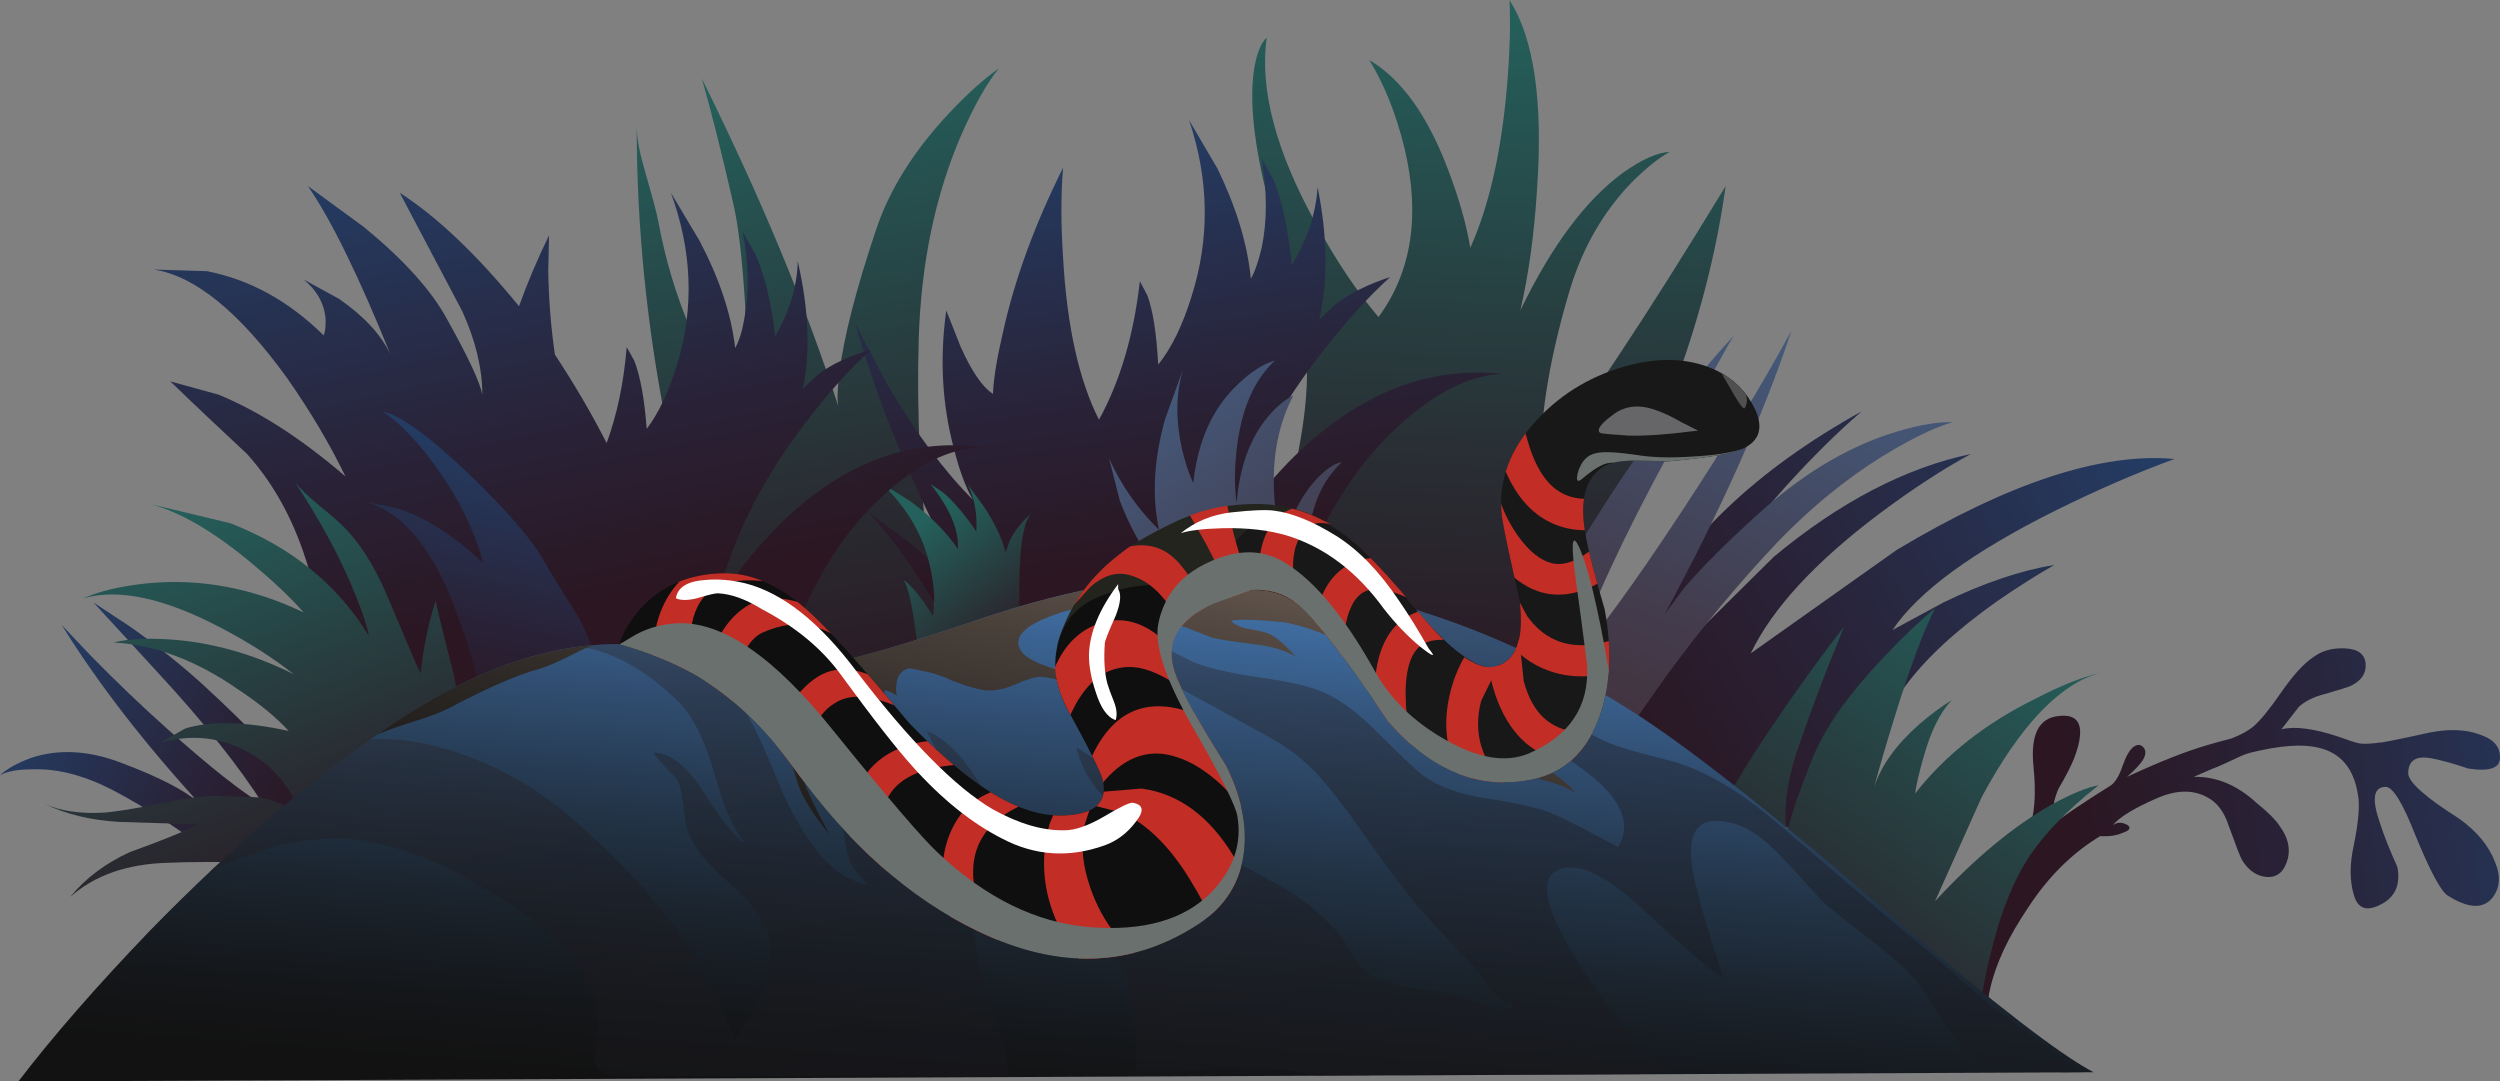 <?xml version="1.0" encoding="iso-8859-1"?>
<!-- Generator: Adobe Illustrator 15.1.0, SVG Export Plug-In . SVG Version: 6.00 Build 0)  -->
<!DOCTYPE svg PUBLIC "-//W3C//DTD SVG 1.1//EN" "http://www.w3.org/Graphics/SVG/1.1/DTD/svg11.dtd">
<svg version="1.1" id="Layer_3" xmlns="http://www.w3.org/2000/svg" xmlns:xlink="http://www.w3.org/1999/xlink" x="0px" y="0px"
	 width="149.8px" height="64.8px" viewBox="0 0 149.8 64.8" style="enable-background:new 0 0 149.8 64.8;" xml:space="preserve">
<rect x="0" y="0" width="149.8" height="64.8" fill="#808080" stroke="none"/>
<symbol  id="flash0.ai_x2F_Layer_3_x2F__x3C_Clip_Group_0_x3E_" viewBox="0 -30.95 124.35 30.934">
	<g id="Layer_1_8_">
	</g>
	<g>
		<defs>
			<path id="SVGID_1_" d="M112.5-21.25c-7.3,6.3-12.633,10.5-16,12.6C89-3.917,81.267-1.283,73.3-0.75c-4.667,0.333-10-0.533-16-2.6
				C51.333-5.383,47.567-6.333,46-6.2c-4.067,0.9-7.3,1.383-9.7,1.45c-4.3,0.1-8.833-1.433-13.6-4.6
				c-4.867-3.233-9.817-7.433-14.85-12.6c-3.167-3.3-5.783-6.3-7.85-9l124.35,0.55C122.317-29.333,118.367-26.283,112.5-21.25z"/>
		</defs>
		<clipPath id="SVGID_2_">
			<use xlink:href="#SVGID_1_"  style="overflow:visible;"/>
		</clipPath>
		<g id="Layer_3_1_" style="clip-path:url(#SVGID_2_);">
			
				<linearGradient id="SVGID_3_" gradientUnits="userSpaceOnUse" x1="595.468" y1="-16810.738" x2="633.529" y2="-16810.738" gradientTransform="matrix(-0.076 -0.997 0.997 -0.076 16871.826 -686.267)">
				<stop  offset="0" style="stop-color:#406EA3"/>
				<stop  offset="0.188" style="stop-color:#314F73"/>
				<stop  offset="0.38" style="stop-color:#233549"/>
				<stop  offset="0.553" style="stop-color:#1A222B"/>
				<stop  offset="0.702" style="stop-color:#141619"/>
				<stop  offset="0.808" style="stop-color:#121212"/>
			</linearGradient>
			<path style="fill-rule:evenodd;clip-rule:evenodd;fill:url(#SVGID_3_);" d="M112.5-21.25c5.867-5.033,9.817-8.083,11.85-9.15
				L0-30.95c2.067,2.7,4.683,5.7,7.85,9c5.033,5.167,9.983,9.367,14.85,12.6c4.767,3.167,9.3,4.7,13.6,4.6
				C38.7-4.817,41.933-5.3,46-6.2c1.567-0.133,5.333,0.817,11.3,2.85c6,2.067,11.333,2.934,16,2.6c7.967-0.533,15.7-3.167,23.2-7.9
				C99.867-10.75,105.2-14.95,112.5-21.25z"/>
			
				<linearGradient id="SVGID_4_" gradientUnits="userSpaceOnUse" x1="-1521.196" y1="-14409.669" x2="-1481.305" y2="-14409.669" gradientTransform="matrix(0.204 -0.979 0.979 0.204 14446.36 1454.69)">
				<stop  offset="0" style="stop-color:#412D1F;stop-opacity:0.2"/>
				<stop  offset="0.129" style="stop-color:#34271F;stop-opacity:0.275"/>
				<stop  offset="0.357" style="stop-color:#251F1F;stop-opacity:0.365"/>
				<stop  offset="0.62" style="stop-color:#1C1A1F;stop-opacity:0.42"/>
				<stop  offset="1" style="stop-color:#19191F;stop-opacity:0.439"/>
			</linearGradient>
			<path style="fill-rule:evenodd;clip-rule:evenodd;fill:url(#SVGID_4_);" d="M44.9-11.5c0.667-1.6,1.083-2.567,1.25-2.9
				c1.367-2.7,2.8-4.25,4.3-4.65l0.45-0.1c-0.533,0.5-0.9,0.983-1.1,1.45c-0.133,0.367-0.25,0.934-0.35,1.7
				c-0.034,0.167-0.25,0.7-0.65,1.6c-0.3,0.667-0.35,1.183-0.15,1.55c0.233-0.4,0.533-1.017,0.9-1.85c0.4-0.767,0.85-1.333,1.35-1.7
				c0.467-0.333,1.167-0.833,2.1-1.5c0.8-0.6,1.4-1.184,1.8-1.75c0.233-0.367,0.767-0.833,1.6-1.4c0.467-0.333,0.75-0.65,0.85-0.95
				c0.033-0.067,0.083-0.45,0.15-1.15c0.067-0.567,0.333-1.533,0.8-2.9c0.767-2.3,1.15-3.833,1.15-4.6c0,0.066-7.567,0.066-22.7,0
				c-1.5-0.033-2.2,0.333-2.1,1.1c0.2,1.733,0.167,2.983-0.1,3.75c-0.534,1.5-1.534,2.85-3,4.05c-0.9,0.767-2.35,1.717-4.35,2.85
				c-3,1.7-5.783,2.533-8.35,2.5c-2.478-0.033-5.219-0.867-8.225-2.5c2.592,3.672,4.984,6.138,7.175,7.4
				c2.167,1.267,4.883,1.4,8.15,0.4c2.7-0.833,5.15-2.2,7.35-4.1c2.3-2,4.216-4,5.75-6c1.633-2.2,2.966-4.6,4-7.2
				c1.1,1.467,1.767,2.8,2,4c0.233,1.066,0.167,2-0.2,2.8c-0.3,0.7-1.1,1.617-2.4,2.75c-1.233,1.1-1.983,2.083-2.25,2.95
				c-0.1,0.267-0.184,0.75-0.25,1.45c-0.067,0.633-0.167,1.117-0.3,1.45c-0.033,0.1-0.3,0.4-0.8,0.9
				c-0.433,0.467-0.65,0.733-0.65,0.8v0.05c1-0.033,1.983-0.817,2.95-2.35c1.133-1.8,1.967-2.833,2.5-3.1
				c-0.667,0.8-1.283,2.2-1.85,4.2c-0.534,1.9-1.2,3.283-2,4.15c-1,1.033-2.117,1.883-3.35,2.55c-1.567,0.8-3,1.1-4.3,0.9
				c2.3,0.7,4.5,0.7,6.6,0c2-0.7,3.6-1.95,4.8-3.75C43.917-9.35,44.4-10.3,44.9-11.5z"/>
			
				<linearGradient id="SVGID_5_" gradientUnits="userSpaceOnUse" x1="-1517.753" y1="-14353.84" x2="-1468.487" y2="-14353.84" gradientTransform="matrix(0.204 -0.979 0.979 0.204 14444.428 1455.963)">
				<stop  offset="0" style="stop-color:#412D1F;stop-opacity:0.2"/>
				<stop  offset="0.129" style="stop-color:#34271F;stop-opacity:0.275"/>
				<stop  offset="0.357" style="stop-color:#251F1F;stop-opacity:0.365"/>
				<stop  offset="0.62" style="stop-color:#1C1A1F;stop-opacity:0.42"/>
				<stop  offset="1" style="stop-color:#19191F;stop-opacity:0.439"/>
			</linearGradient>
			<path style="fill-rule:evenodd;clip-rule:evenodd;fill:url(#SVGID_5_);" d="M103.1-15.6c-2.4,0.8-3.3-0.233-2.7-3.1
				c0.333-1.5,0.917-3.5,1.75-6c-0.4,0.1-2.017,1.467-4.85,4.1c-2.367,2.2-4.117,2.934-5.25,2.2c-1.033-0.7-0.316-2.883,2.15-6.55
				c2.414-3.638,4.239-5.388,5.475-5.25c-5.859-0.832-11.601-0.949-17.225-0.35c-0.5,0.066-1.167,0.033-2-0.1
				c-0.934-0.1-1.583-0.15-1.95-0.15c-1.167,0.3-2.033,0.483-2.6,0.55c-1.033,0.1-2.533,0.1-4.5,0c-2.066-0.1-3.583-0.117-4.55-0.05
				c0.233,0,0.167,1.633-0.2,4.9l-0.2,0.45c-0.534,1.5-1.4,2.867-2.6,4.1c-0.467,0.467-1.85,1.434-4.15,2.9
				c-1.767,1.1-2.917,2.267-3.45,3.5c-0.3,1.034-0.533,1.817-0.7,2.35c-0.1,0.267-0.283,0.617-0.55,1.05
				c-0.267,0.466-0.45,0.833-0.55,1.1c1-0.433,1.917-1.283,2.75-2.55c1.066-1.6,1.816-2.6,2.25-3c1.033-0.867,2.7-1.617,5-2.25
				c3.233-0.933,5.033-1.467,5.4-1.6c0.899-0.365,1.599-0.798,2.1-1.3c-0.339,0.393-0.939,1.143-1.8,2.25
				c-0.833,1-1.617,1.767-2.35,2.3c-1.4,1-2.3,1.717-2.7,2.15c-0.867,0.867-1.434,1.867-1.7,3c0.733-0.367,1.65-1.117,2.75-2.25
				c1.133-1.167,2.05-1.95,2.75-2.35c1.567-0.867,3.934-2.167,7.1-3.9c1.133-0.7,2.1-1.5,2.9-2.4c0.233-0.233,0.533-0.65,0.9-1.25
				c0.333-0.6,0.633-1.017,0.9-1.25c0.466-0.4,1.167-0.683,2.1-0.85c0.3-0.066,0.983-0.183,2.05-0.35
				c0.833-0.133,1.517-0.3,2.05-0.5c0.733-0.3,1.2-0.467,1.4-0.5c0.567-0.133,1.05-0.1,1.45,0.1c-0.533,0.167-1.017,0.467-1.45,0.9
				c-0.1,0.133-0.433,0.583-1,1.35c-1.4,1.5-2.45,2.633-3.15,3.4c-0.667,0.767-1.433,1.75-2.3,2.95c-1.4,1.934-2.117,2.934-2.15,3
				c-0.9,1.2-1.6,2.05-2.1,2.55c-0.767,0.767-1.633,1.417-2.6,1.95L69.45-7.3c-1.267,0.733-2.217,1.283-2.85,1.65
				c-1.1,0.633-2.1,1.066-3,1.3c1.233,0.4,2.4,0.4,3.5,0c0.7-0.2,1.783-0.683,3.25-1.45c0.867-0.367,2.217-0.684,4.05-0.95
				c1.8-0.233,3.117-0.55,3.95-0.95c0.933-0.433,1.95-1.2,3.05-2.3c1.4-1.4,2.317-2.267,2.75-2.6c0.934-0.7,2.233-1.167,3.9-1.4
				c1.934-0.3,3.267-0.617,4-0.95c0.6-0.267,1.867-0.917,3.8-1.95c0.7,1.1,0.4,2.316-0.9,3.65c-0.534,0.533-1.65,1.367-3.35,2.5
				c-0.867,0.567-1.867,1.533-3,2.9c-1.3,1.567-2.267,2.617-2.9,3.15c-0.7,0.6-1.233,1.067-1.6,1.4
				c-0.667,0.533-1.25,0.917-1.75,1.15c1.367,0.167,2.733,0.1,4.1-0.2c1.7-0.333,2.867-0.95,3.5-1.85
				c0.267-0.367,0.75-1.283,1.45-2.75c0.533-1.1,1.133-1.933,1.8-2.5c0.7-0.566,1.566-1.033,2.6-1.4
				c0.467-0.167,1.417-0.433,2.85-0.8c1.733-0.4,3.583-1.35,5.55-2.85c0.5-0.367,2.1-1.717,4.8-4.05c0.733-0.633,2.067-1.767,4-3.4
				c1.7-1.4,3.017-2.533,3.95-3.4c0.767-0.7,1.9-1.583,3.4-2.65c1.633-1.2,2.767-2.067,3.4-2.6c-0.467,0.133-1.683,0.25-3.65,0.35
				c-1.5,0.067-2.583,0.4-3.25,1c-0.5,0.467-1.117,1.283-1.85,2.45c-0.733,1.2-1.35,2.033-1.85,2.5c-0.566,0.533-1.4,1.233-2.5,2.1
				c-1.2,0.9-2.05,1.583-2.55,2.05c-1,1.1-1.783,1.95-2.35,2.55C104.75-16.533,103.867-15.867,103.1-15.6z"/>
			<g>
				
					<use xlink:href="#flash0.ai_x2F_Layer_3_x2F__x3C_Path_x3E_"  width="77.05" height="21.184" y="-21.2" transform="matrix(1 0 0 1 16.25 0)" style="overflow:visible;opacity:0.301;enable-background:new    ;"/>
			</g>
		</g>
	</g>
	<g id="Layer_4_1_">
	</g>
</symbol>
<symbol  id="flash0.ai_x2F_Layer_3_x2F__x3C_Clip_Group_0_x3E__x5F_0" viewBox="0 -40.15 68.822 40.13">
	<g id="Layer_1_9_">
	</g>
	<g>
		<defs>
			<path id="SVGID_6_" d="M68.55-2.95c-0.5,1.034-1.267,1.8-2.3,2.3c-1.467,0.7-3.167,0.816-5.1,0.35
				c-2.233-0.567-4.1-1.65-5.6-3.25c-1.7-1.8-2.417-3.767-2.15-5.9c0.1-0.667,0.45-2.316,1.05-4.95c0.3-2.367-0.2-3.7-1.5-4
				c-1.067-0.233-2.633,0.917-4.7,3.45c-2.467,3-4.35,4.784-5.65,5.35c-1.267,0.667-2.717,0.983-4.35,0.95
				c-1.567-0.033-3.033-0.383-4.4-1.05c-1.467-0.667-2.583-1.316-3.35-1.95c-1.667-1.267-2.85-2.85-3.55-4.75
				c-0.6-1.467-0.417-3.067,0.55-4.8c1.167-2.133,1.817-3.433,1.95-3.9c0.3-1.133-0.15-1.833-1.35-2.1c-1.4-0.3-2.9-0.033-4.5,0.8
				c-1.667,0.867-3.567,2.4-5.7,4.6c-2.533,3.033-4.367,5.1-5.5,6.2c-1.9,1.9-3.783,2.833-5.65,2.8c-2.067-0.034-3.733-0.75-5-2.15
				c-0.6-0.7-1.017-1.4-1.25-2.1c1.867-0.534,3.417-1.167,4.65-1.9c2.133-1.267,4.067-3.1,5.8-5.5c3.267-4.566,6.95-7.833,11.05-9.8
				c4.833-2.333,9.25-2.183,13.25,0.45c1.6,1.066,2.5,2.533,2.7,4.4c0.167,1.6-0.2,3.3-1.1,5.1c-1.667,2.633-2.684,4.483-3.05,5.55
				c-0.6,1.8,0.184,3.183,2.35,4.15l2.25,0.8c1.133,0.066,2.083-0.25,2.85-0.95c1.1-0.967,2.867-3.267,5.3-6.9
				c2.6-3,5.5-4.167,8.7-3.5c1.867,0.4,3.183,1.617,3.95,3.65c0.7,1.867,0.816,4.05,0.35,6.55c-0.566,1.9-0.95,3.4-1.15,4.5
				c-0.367,2.034,0,3.383,1.1,4.05c0.4,0.233,1.017,0.35,1.85,0.35c0.467,0,1.117-0.017,1.95-0.05c2.3,0.2,3.8,0.45,4.5,0.75
				C68.833-4.883,69.083-4.083,68.55-2.95z"/>
		</defs>
		<clipPath id="SVGID_7_">
			<use xlink:href="#SVGID_6_"  style="overflow:visible;"/>
		</clipPath>
		<g id="Layer_3_2_" style="clip-path:url(#SVGID_7_);">
			<g>
				<path style="fill-rule:evenodd;clip-rule:evenodd;fill:#C22E26;" d="M4.9-19.1l-2.25-0.3c-0.133,0.7-0.167,1.467-0.1,2.3
					c0.133,1.633,0.7,2.95,1.7,3.95c0.733,0.733,1.683,1.233,2.85,1.5c1.267,0.3,2.617,0.267,4.05-0.1l-0.5-1.8
					c-2.333,0.566-3.967,0.4-4.9-0.5c-0.6-0.567-0.933-1.45-1-2.65C4.683-17.533,4.733-18.333,4.9-19.1z"/>
			</g>
			<g>
				<path style="fill-rule:evenodd;clip-rule:evenodd;fill:#C22E26;" d="M7.4-21.9l-1.9-0.15c-0.067,0.966,0,1.966,0.2,3
					c0.367,2.033,1.167,3.45,2.4,4.25c0.8,0.533,1.816,0.633,3.05,0.3c0.967-0.233,2.3-0.817,4-1.75l-0.8-0.9
					c-0.9,0.667-1.684,1.066-2.35,1.2c-0.867,0.2-1.833,0.067-2.9-0.4C8.333-16.717,7.817-17.6,7.55-19
					C7.35-19.967,7.3-20.933,7.4-21.9z"/>
			</g>
			<g>
				<path style="fill-rule:evenodd;clip-rule:evenodd;fill:#C22E26;" d="M14.75-18.65c0.567-0.133,1.55-0.533,2.95-1.2l-0.2-1.1
					c-1.8,0.867-3.167,0.983-4.1,0.35c-0.733-0.433-1.267-1.267-1.6-2.5c-0.267-0.833-0.4-1.667-0.4-2.5H9.55
					c0,0.867,0.117,1.767,0.35,2.7c0.467,1.833,1.3,3.133,2.5,3.9C13.1-18.567,13.883-18.45,14.75-18.65z"/>
			</g>
			<g>
				<path style="fill-rule:evenodd;clip-rule:evenodd;fill:#C22E26;" d="M21.2-24.25c-2.367-0.1-3.883-0.733-4.55-1.9
					c-0.6-1-0.667-2.333-0.2-4c0.2-0.867,0.483-1.633,0.85-2.3l-1.7-0.85c-0.434,0.867-0.767,1.833-1,2.9
					c-0.5,2.1-0.35,3.833,0.45,5.2c0.534,0.9,1.317,1.55,2.35,1.95c1.067,0.433,2.283,0.533,3.65,0.3L21.2-24.25z"/>
			</g>
			<g>
				<path style="fill-rule:evenodd;clip-rule:evenodd;fill:#C22E26;" d="M21.95-32.35c0.466-1.667,1.483-2.983,3.05-3.95
					c0.8-0.5,1.583-0.833,2.35-1L27-39.1c-1,0.2-2,0.6-3,1.2c-1.967,1.2-3.25,2.883-3.85,5.05c-0.5,2.033-0.316,3.767,0.55,5.2
					c0.6,1,1.566,1.667,2.9,2c0.667,0.2,1.3,0.283,1.9,0.25l0.05-0.95c-0.367-0.1-0.783-0.267-1.25-0.5
					c-0.933-0.467-1.617-1.066-2.05-1.8C21.65-29.65,21.55-30.883,21.95-32.35z"/>
			</g>
			<g>
				<path style="fill-rule:evenodd;clip-rule:evenodd;fill:#C22E26;" d="M34.8-37.05l-0.15-1.9c-1.066,0-2.183,0.233-3.35,0.7
					c-2.333,0.967-3.95,2.717-4.85,5.25c-0.6,1.7-0.65,3.433-0.15,5.2c0.6,1.433,0.9,2.167,0.9,2.2l1.6-1c0-0.033-0.15-0.5-0.45-1.4
					c-0.2-1.133-0.067-2.367,0.4-3.7c0.733-2.066,1.95-3.583,3.65-4.55C33.267-36.717,34.067-36.983,34.8-37.05z"/>
			</g>
			<g>
				<path style="fill-rule:evenodd;clip-rule:evenodd;fill:#C22E26;" d="M39.15-36.5l-1.8-0.5c-0.5,1.833-1.383,3.783-2.65,5.85
					c-1.2,1.967-2.55,3.3-4.05,4c-1.3,0.333-1.983,0.5-2.05,0.5l0.15,0.7c0.067,0,1.083,0.083,3.05,0.25
					c2.233-0.3,4.083-1.667,5.55-4.1c0.833-1.4,1.383-2.917,1.65-4.55C39.133-35.183,39.183-35.9,39.15-36.5z"/>
			</g>
			<g>
				<path style="fill-rule:evenodd;clip-rule:evenodd;fill:#C22E26;" d="M39.65-25.7c0.867-1.333,1.567-2.667,2.1-4l-1.7-0.75
					c-0.433,0.967-1.017,1.967-1.75,3c-1.5,2.034-3.033,3.267-4.6,3.7c-1.3,0.367-2.5,0.05-3.6-0.95c-0.533-0.5-0.967-1.05-1.3-1.65
					L28.05-26c1.067,4.133,3.1,5.817,6.1,5.05C36.083-21.483,37.917-23.067,39.65-25.7z"/>
			</g>
			<g>
				<path style="fill-rule:evenodd;clip-rule:evenodd;fill:#C22E26;" d="M29.15-15.85c1.167,0.434,2.3,0.267,3.4-0.5
					c0.9-0.633,1.867-1.733,2.9-3.3l-0.275-0.8c-1.197,1.013-2.255,1.646-3.175,1.9c-0.8,0.233-1.583,0.167-2.35-0.2
					c-0.6-0.3-1.15-0.85-1.65-1.65c-0.233-0.4-0.417-0.767-0.55-1.1l-1.8,0.3c0.033,0,0.267,0.684,0.7,2.05
					C26.883-17.45,27.817-16.35,29.15-15.85z M35.175-20.45c0.055-0.046,0.113-0.096,0.175-0.15L35-20.9L35.175-20.45z"/>
			</g>
			<g>
				<path style="fill-rule:evenodd;clip-rule:evenodd;fill:#C22E26;" d="M28.6-12.95c1.1,1.367,2.3,1.967,3.6,1.8
					c0.8-0.1,1.5-0.55,2.1-1.35c0.467-0.567,1.017-1.55,1.65-2.95l-1.7-0.75c-0.833,1.867-1.9,2.967-3.2,3.3
					c-0.767,0.2-1.533-0.033-2.3-0.7l-1-1.1l-0.5-0.45C27.283-15.117,27.733-14.383,28.6-12.95z"/>
			</g>
			<g>
				<path style="fill-rule:evenodd;clip-rule:evenodd;fill:#C22E26;" d="M39.05-14.9l-1.8-0.55c-0.033,1-0.55,2.45-1.55,4.35
					c-0.967,1.7-1.45,2.567-1.45,2.6l2.45,0.7c0.033-0.067,0.233-0.917,0.6-2.55C37.767-12.183,38.35-13.7,39.05-14.9z"/>
			</g>
			<g>
				<path style="fill-rule:evenodd;clip-rule:evenodd;fill:#C22E26;" d="M41.45-15.7l-2.4-0.1c-0.2,1.1-0.283,2.15-0.25,3.15
					c0.1,1.933,0.717,3.15,1.85,3.65c0.733,0.333,1.467,0.4,2.2,0.2c0.066-0.034,0.933-0.383,2.6-1.05l-0.3-0.85
					c-1.1,0.467-1.683,0.717-1.75,0.75c-0.7,0.233-1.217,0.217-1.55-0.05c-0.733-0.567-1.05-1.517-0.95-2.85
					C40.933-13.283,41.117-14.233,41.45-15.7z"/>
			</g>
			<g>
				<path style="fill-rule:evenodd;clip-rule:evenodd;fill:#C22E26;" d="M43.95-18.8L42.1-19c-0.167,0.767-0.167,1.717,0,2.85
					c0.233,1.8,0.85,3.033,1.85,3.7c1.267,0.867,2.95,0.75,5.05-0.35l-0.9-1.65c-1.434,0.733-2.467,0.883-3.1,0.45
					c-0.533-0.367-0.883-1.15-1.05-2.35C43.85-17.217,43.85-18.033,43.95-18.8z"/>
			</g>
			<g>
				<path style="fill-rule:evenodd;clip-rule:evenodd;fill:#C22E26;" d="M46.9-26.8c-0.467,1.4-0.8,2.9-1,4.5
					c-0.367,2.867-0.05,4.917,0.95,6.15c0.8,0.967,1.95,1.367,3.45,1.2l-0.2-1.85c-0.833,0.066-1.434-0.117-1.8-0.55
					c-0.6-0.7-0.8-2.05-0.6-4.05c0.133-1.6,0.45-3.217,0.95-4.85L46.9-26.8z"/>
			</g>
			<g>
				<path style="fill-rule:evenodd;clip-rule:evenodd;fill:#C22E26;" d="M53.45-17.8c-0.034-0.067-0.467-0.95-1.3-2.65
					c-0.5-1.933,0.017-3.633,1.55-5.1l-1.3-1.35c-1.767,1.7-2.533,3.65-2.3,5.85c0.2,1.7,0.833,3.183,1.9,4.45L53.45-17.8z"/>
			</g>
			<g>
				<path style="fill-rule:evenodd;clip-rule:evenodd;fill:#C22E26;" d="M63.35-21.7c-0.833-1.1-1.85-1.833-3.05-2.2
					c-0.8-0.267-1.667-0.35-2.6-0.25c-2,0.2-3.45,1.267-4.35,3.2c-0.667,1.434-0.934,3.017-0.8,4.75l1.85-0.15
					c0-0.066,0.1-1.033,0.3-2.9c0.5-1.9,1.566-2.917,3.2-3.05s2.917,0.383,3.85,1.55c0.533,0.733,0.85,1.45,0.95,2.15l1.85-0.35
					C64.35-19.917,63.95-20.833,63.35-21.7z"/>
			</g>
			<g>
				<path style="fill-rule:evenodd;clip-rule:evenodd;fill:#C22E26;" d="M61.95-18.05L60.5-18.6c-1.733-0.533-3.283-0.5-4.65,0.1
					c-1,0.433-1.833,1.15-2.5,2.15c-0.467,0.9-0.717,1.367-0.75,1.4l1.75,0.55c0.033,0,0.217-0.317,0.55-0.95
					c0.467-0.667,1.033-1.15,1.7-1.45c1.233-0.534,2.75-0.383,4.55,0.45L61.95-18.05z"/>
			</g>
			<g>
				<path style="fill-rule:evenodd;clip-rule:evenodd;fill:#C22E26;" d="M60.7-12.1c-0.9-0.967-1.8-1.566-2.7-1.8
					c-0.7-0.2-1.367-0.233-2-0.1c-1.233,0.267-2.333,1.133-3.3,2.6c-0.6,0.933-0.983,1.7-1.15,2.3l1.75,0.6
					c0.233-0.7,0.583-1.383,1.05-2.05c0.667-0.934,1.35-1.483,2.05-1.65c0.867-0.2,1.867,0.267,3,1.4L60.7-12.1z"/>
			</g>
			<g>
				<path style="fill-rule:evenodd;clip-rule:evenodd;fill:#C22E26;" d="M52.9-4.35l0.85,0.25V-4l-0.8,0.45l0.95,0.5
					c0.4-0.067,0.684-0.434,0.85-1.1C55.217-6.183,55.967-7.467,57-8c0.8-0.433,1.817-0.45,3.05-0.05l0.6-1.75l-0.3-0.1
					c-1.6-0.5-3.017-0.417-4.25,0.25c-1.533,0.833-2.583,2.533-3.15,5.1L52.9-4.35z"/>
			</g>
			<path style="fill-rule:evenodd;clip-rule:evenodd;fill:#666669;" d="M64.15-3.75l1-0.5c-1.8-0.233-3.2-0.333-4.2-0.3
				c-1,0.066-1.55,0.117-1.65,0.15c-0.267,0.167-0.017,0.533,0.75,1.1c0.7,0.533,1.534,0.633,2.5,0.3
				C63.05-3.167,63.583-3.417,64.15-3.75z"/>
			<path style="fill-rule:evenodd;clip-rule:evenodd;fill:#505050;" d="M66.55-0.85l0.4-0.2c0.3-0.167,0.55-0.35,0.75-0.55
				c0.4-0.467,0.483-0.9,0.25-1.3C67.883-3,67.667-2.733,67.3-2.1C66.867-1.333,66.617-0.917,66.55-0.85z"/>
			
				<use xlink:href="#flash0.ai_x2F_Layer_3_x2F__x3C_Group_x3E__x5F_1"  width="59.86" height="29.31" y="-29.3" transform="matrix(1 0 0 1 0 -10.85)" style="overflow:visible;opacity:0.289;enable-background:new    ;"/>
			
				<use xlink:href="#flash0.ai_x2F_Layer_3_x2F__x3C_Path_x3E__x5F_3"  width="9.907" height="1.912" x="-0.007" y="-1.912" transform="matrix(1 0 0 1 57.9 -5.35)" style="overflow:visible;opacity:0.359;enable-background:new    ;"/>
			
				<use xlink:href="#flash0.ai_x2F_Layer_3_x2F__x3C_Path_x3E__x5F_2"  width="15.108" height="8.685" x="0.05" y="-8.701" transform="matrix(1 0 0 1 34.1 -9)" style="overflow:visible;opacity:0.309;enable-background:new    ;"/>
			
				<use xlink:href="#flash0.ai_x2F_Layer_3_x2F__x3C_Path_x3E__x5F_1"  width="1.87" height="8.15" y="-8.15" transform="matrix(1 0 0 1 28.65 -13.45)" style="overflow:visible;opacity:0.309;enable-background:new    ;"/>
			
				<use xlink:href="#flash0.ai_x2F_Layer_3_x2F__x3C_Path_x3E__x5F_0"  width="27.906" height="16.415" y="-16.44" transform="matrix(1 0 0 1 3.9 -13.15)" style="overflow:visible;opacity:0.309;enable-background:new    ;"/>
		</g>
	</g>
	<g id="Layer_4_2_">
	</g>
</symbol>
<symbol  id="flash0.ai_x2F_Layer_3_x2F__x3C_Group_x3E__x5F_1" viewBox="0 -29.3 59.86 29.31">
	<g id="Layer_1_3_">
		<g>
			<path style="fill-rule:evenodd;clip-rule:evenodd;fill:#6A706E;" d="M43.85-14.05L34.7-25.2l-11.55-4.1L8.85-19.15L0-6.3
				c0.133-0.1,0.533,0.066,1.2,0.5C2-5.3,2.9-5.017,3.9-4.95c2.733,0.167,5.883-1.983,9.45-6.45c3.233-4,5.316-6.434,6.25-7.3
				c2.867-2.7,5.883-4.183,9.05-4.45c3.267-0.267,5.717,0.433,7.35,2.1c1.3,1.367,1.817,2.867,1.55,4.5
				c-0.066,0.6-0.983,2.433-2.75,5.5c-1.566,2.767-2.233,4.783-2,6.05c0.333,1.7,1.333,2.933,3,3.7c1.567,0.733,2.967,0.8,4.2,0.2
				c1.9-0.967,3.833-3.217,5.8-6.75c0.934-1.667,2.35-3.033,4.25-4.1c1.934-1.1,3.583-1.367,4.95-0.8
				c2.467,1.067,3.633,2.833,3.5,5.3c-0.267,2.1-0.483,3.733-0.65,4.9c-0.3,2.133-0.283,2.933,0.05,2.4
				c0.567-1.033,1.2-3.567,1.9-7.6c0.2-1.233-0.1-2.9-0.9-5c-0.4-1.033-0.816-1.95-1.25-2.75L43.85-14.05z"/>
		</g>
	</g>
</symbol>
<symbol  id="flash0.ai_x2F_Layer_3_x2F__x3C_Path_x3E_" viewBox="0 -21.2 77.05 21.184">
	<g id="Layer_1_2_">
		
			<linearGradient id="SVGID_8_" gradientUnits="userSpaceOnUse" x1="1458.58" y1="-17510.182" x2="1494.025" y2="-17510.182" gradientTransform="matrix(-0.171 -0.985 0.985 -0.171 17542.9 -1552.757)">
			<stop  offset="0" style="stop-color:#706157"/>
			<stop  offset="0.255" style="stop-color:#49403A"/>
			<stop  offset="0.498" style="stop-color:#2B2724"/>
			<stop  offset="0.71" style="stop-color:#191717"/>
			<stop  offset="0.855" style="stop-color:#121212"/>
		</linearGradient>
		<path style="fill-rule:evenodd;clip-rule:evenodd;fill:url(#SVGID_8_);" d="M72.2-10.2c0.4-0.333,1.233-0.883,2.5-1.65
			c1.1-0.633,1.883-1.233,2.35-1.8c-0.466,0.3-1.15,0.566-2.05,0.8c-1.1,0.333-1.817,0.567-2.15,0.7
			c-2.633,1.1-4.417,2.133-5.35,3.1c-1.267,1.667-2.383,2.883-3.35,3.65c-1.133,0.9-2.617,1.55-4.45,1.95
			c-0.233,0.034-0.833,0.083-1.8,0.15c-1.066,0.033-1.55,0-1.45-0.1c0.267-0.233,0.633-0.383,1.1-0.45c0.6-0.1,1-0.2,1.2-0.3
			c0.4-0.2,0.917-0.65,1.55-1.35c-0.6,0.367-1.433,0.617-2.5,0.75c-1.367,0.167-2.216,0.3-2.55,0.4c-1.6,0.633-2.8,1.083-3.6,1.35
			c-1.4,0.5-2.667,0.667-3.8,0.5c-0.9-0.1-1.833-0.367-2.8-0.8c-1.3-0.6-1.683-1.25-1.15-1.95c0.267-0.333,0.883-0.65,1.85-0.95
			c1.1-0.367,1.767-0.633,2-0.8c-0.367-0.1-0.833-0.083-1.4,0.05c-0.7,0.167-1.167,0.25-1.4,0.25c-0.333-0.033-0.733-0.15-1.2-0.35
			c-0.533-0.233-0.917-0.367-1.15-0.4c-0.434-0.1-0.85-0.1-1.25,0c-0.367,0.067-0.9,0.233-1.6,0.5c-0.667,0.3-1.2,0.483-1.6,0.55
			c-0.433,0.1-0.75,0.167-0.95,0.2c-0.267,0-0.5-0.15-0.7-0.45c-0.067-0.1-0.117-0.317-0.15-0.65c-0.025-0.272,0-0.456,0.075-0.55
			c-0.303,0.203-0.562,0.32-0.775,0.35c-0.066-1.067-0.017-2.1,0.15-3.1c0.034-0.333,0.083-0.883,0.15-1.65
			c0.1-0.633,0.283-1.133,0.55-1.5c0.2-0.267,0.533-0.633,1-1.1s0.8-0.85,1-1.15c0.6-0.8,1.183-1.733,1.75-2.8
			c0.633-1.233,0.917-2.034,0.85-2.4c-0.133,0.1-0.6,0.583-1.4,1.45c-0.4,0.433-0.983,0.917-1.75,1.45
			c-1.233,0.8-2.117,1.417-2.65,1.85c-0.933,0.733-1.55,1.6-1.85,2.6c-0.333,1.033-0.833,2.267-1.5,3.7
			c-0.934,2.1-1.917,3.066-2.95,2.9c0.133-0.4,0.433-0.95,0.9-1.65c0.167-0.434,0.317-1.083,0.45-1.95
			c0.133-0.9,0.267-1.533,0.4-1.9c0.2-0.667,0.733-1.8,1.6-3.4c-0.767,0.933-1.333,1.783-1.7,2.55
			c-0.167,0.367-0.433,1.217-0.8,2.55c-0.3,1.066-0.667,1.867-1.1,2.4c-0.867,1.133-2.233,2.15-4.1,3.05
			c-1.9,0.934-3.517,1.333-4.85,1.2c-0.733-0.067-1.566-0.333-2.5-0.8c-1.1-0.566-1.9-0.917-2.4-1.05c-1.133-0.3-2.767-1-4.9-2.1
			c-0.567-0.333-1.383-0.667-2.45-1c-1.167-0.367-2-0.667-2.5-0.9c-0.733-0.4-1.6-1-2.6-1.8C1.183-13.083,0.367-13.733,0-14
			c1.333,3.633,4.683,6.517,10.05,8.65c5.133,2,9.617,2.45,13.45,1.35c2.433-0.7,4.6-1.067,6.5-1.1c2,0,4.167,0.35,6.5,1.05
			l6.4,1.85c4,1.267,7.383,1.983,10.15,2.15c1.034,0.066,2.4,0.033,4.1-0.1c2.033-0.167,3.4-0.25,4.1-0.25c1.2,0,2.3-0.2,3.3-0.6
			c0.8-0.3,1.784-0.833,2.95-1.6c-0.5-0.066-0.85-0.083-1.05-0.05c-0.133-0.467,0.017-0.934,0.45-1.4
			c0.233-0.267,0.633-0.617,1.2-1.05c0.333-0.367,0.983-1.233,1.95-2.6C70.817-8.833,71.533-9.667,72.2-10.2z"/>
	</g>
</symbol>
<symbol  id="flash0.ai_x2F_Layer_3_x2F__x3C_Path_x3E__x5F_0" viewBox="0 -16.44 27.906 16.415">
	<g id="Layer_1_7_">
		<path style="fill-rule:evenodd;clip-rule:evenodd;fill:#FFFFFF;" d="M27.55-14.55c-0.5-0.667-1.117-1.133-1.85-1.4
			c-2.133-0.767-4.184-0.633-6.15,0.4c-1.833,0.933-3.617,2.367-5.35,4.3c-0.967,1.067-2.4,2.9-4.3,5.5
			C8.767-4.183,7.183-2.867,5.15-1.8C4.183-1.2,3.3-0.883,2.5-0.85c-0.167,0-0.583-0.1-1.25-0.3C0.717-1.283,0.3-1.283,0-1.15
			c0.1,0.667,0.7,1.033,1.8,1.1c0.733,0.066,1.517,0,2.35-0.2C6.383-0.817,8.6-2.567,10.8-5.5c3.233-4.233,5.967-7,8.2-8.3
			c1.567-0.867,3-1.284,4.3-1.25c0.633,0,1.434,0.283,2.4,0.85c0.9,0.534,1.45,0.8,1.65,0.8C28.017-13.5,28.083-13.883,27.55-14.55z
			"/>
	</g>
</symbol>
<symbol  id="flash0.ai_x2F_Layer_3_x2F__x3C_Path_x3E__x5F_1" viewBox="0 -8.15 1.87 8.15">
	<g id="Layer_1_6_">
		<path style="fill-rule:evenodd;clip-rule:evenodd;fill:#FFFFFF;" d="M0.95-3.55C0.883-4.517,0.933-5.317,1.1-5.95
			c0.066-0.233,0.2-0.6,0.4-1.1c0.167-0.434,0.2-0.8,0.1-1.1c-0.5,0.167-0.9,0.733-1.2,1.7C0.133-5.65,0-4.917,0-4.25
			C0.033-2.917,0.617-1.5,1.75,0v-0.3C1.95-0.6,1.9-1.133,1.6-1.9C1.167-2.867,0.95-3.417,0.95-3.55z"/>
	</g>
</symbol>
<symbol  id="flash0.ai_x2F_Layer_3_x2F__x3C_Path_x3E__x5F_2" viewBox="0.05 -8.701 15.108 8.685">
	<g id="Layer_1_5_">
		<path style="fill-rule:evenodd;clip-rule:evenodd;fill:#FFFFFF;" d="M13.1-5.4c0.6-0.867,1.2-1.833,1.8-2.9
			c0.467-0.567,0.3-0.534-0.5,0.1c-0.767,0.633-1.5,1.4-2.2,2.3c-1.6,2.2-3.517,3.65-5.75,4.35c-1.1,0.333-2.4,0.483-3.9,0.45
			c-1.167-0.033-2-0.133-2.5-0.3C0.917-0.7,1.933-0.283,3.1-0.15c1.233,0.133,2.083,0.167,2.55,0.1c1.067-0.133,2.3-0.633,3.7-1.5
			C10.683-2.383,11.933-3.667,13.1-5.4z"/>
	</g>
</symbol>
<symbol  id="flash0.ai_x2F_Layer_3_x2F__x3C_Path_x3E__x5F_3" viewBox="-0.007 -1.912 9.907 1.912">
	<g id="Layer_1_4_">
		<path style="fill-rule:evenodd;clip-rule:evenodd;fill:#6A706E;" d="M9.9,0C9.2-0.4,8.367-0.717,7.4-0.95
			c-0.533-0.133-1.483-0.133-2.85,0c-1.433,0.133-2.333,0.167-2.7,0.1c-0.367-0.066-0.867-0.367-1.5-0.9
			c-0.333-0.3-0.434-0.183-0.3,0.35c0.2,0.667,0.567,1.05,1.1,1.15c0.4,0.1,1.184,0.067,2.35-0.1c0.967-0.167,2.133-0.2,3.5-0.1
			C8.233-0.383,9.2-0.233,9.9,0z"/>
	</g>
</symbol>
<g>
	<g>
		<g>
			<linearGradient id="SVGID_9_" gradientUnits="userSpaceOnUse" x1="87.662" y1="43.344" x2="89.587" y2="-0.038">
				<stop  offset="0.004" style="stop-color:#2B1621"/>
				<stop  offset="0.337" style="stop-color:#292C32"/>
				<stop  offset="1" style="stop-color:#24615C"/>
			</linearGradient>
			<path style="fill-rule:evenodd;clip-rule:evenodd;fill:url(#SVGID_9_);" d="M97.25,10.35c1.134-0.8,2.066-1.217,2.8-1.25
				c-0.666,0.367-1.434,0.983-2.3,1.85c-1.667,1.733-2.884,3.833-3.65,6.3c-1.199,3.967-1.8,7.5-1.8,10.6
				c2.533-3.133,6.233-8.7,11.101-16.7c-1.034,7.434-3.75,15.033-8.15,22.8c-2.2,3.899-4.3,7.05-6.3,9.45l-14.9-1.75
				c-0.4,0.733,0.45-2.5,2.55-9.7c1.367-4.733,1.917-8.383,1.65-10.95c-0.033-0.3-0.783-3.283-2.25-8.95
				c-0.866-3.367-1.15-6.017-0.85-7.95c0.166-0.934,0.416-1.55,0.75-1.85c-0.434,3.1,0.55,6.817,2.949,11.15
				c1.2,2.2,2.45,4.067,3.75,5.6c2-2.733,2.517-6.117,1.551-10.15c-0.5-2.033-1.2-3.783-2.101-5.25
				c1.934,1.133,3.517,3.35,4.75,6.65c0.634,1.667,1.066,3.2,1.3,4.6c1.134-2.533,1.867-5.767,2.2-9.7
				c0.167-1.967,0.217-3.683,0.15-5.15c1.467,2.3,2.017,6.083,1.649,11.35c-0.166,2.667-0.5,5.083-1,7.25
				C92.967,14.733,95.017,11.983,97.25,10.35z"/>
			
				<linearGradient id="SVGID_10_" gradientUnits="userSpaceOnUse" x1="60.523" y1="87.686" x2="98.217" y2="87.686" gradientTransform="matrix(0.861 -0.508 0.508 0.861 4.448295e-004 -1.036525e-004)">
				<stop  offset="0.004" style="stop-color:#2B1621"/>
				<stop  offset="0.369" style="stop-color:#292237"/>
				<stop  offset="1" style="stop-color:#243D65"/>
			</linearGradient>
			<path style="fill-rule:evenodd;clip-rule:evenodd;fill:url(#SVGID_10_);" d="M123.25,30.55c-5.033,2.5-8.316,4.9-9.85,7.2
				l3.05-1.65c2.399-1.166,4.616-1.916,6.649-2.25c-1,0.567-2.133,1.284-3.399,2.15c-2.5,1.767-4.367,3.5-5.601,5.2
				c-1.199,1.7-2.683,3.633-4.449,5.8l-2.25,2.75L96.15,43.8c0-0.434,0.1-1.033,0.3-1.8c0.333-1.533,0.916-3.083,1.75-4.65
				c2.633-5,7.083-9.233,13.35-12.7c-1.467,1.267-2.983,2.767-4.55,4.5c-3.134,3.5-4.934,6.45-5.4,8.85l4.7-4.65
				c3.934-3.266,7.867-5.316,11.8-6.149c-1.666,0.9-3.483,2.083-5.449,3.55c-3.867,2.9-6.45,5.7-7.75,8.4l8.75-6.2
				c6.733-4.034,12.283-5.85,16.649-5.45C128.1,28.3,125.75,29.317,123.25,30.55z"/>
			
				<linearGradient id="SVGID_11_" gradientUnits="userSpaceOnUse" x1="-53.444" y1="37.649" x2="-12.418" y2="37.649" gradientTransform="matrix(-0.411 -0.912 1.015 -0.182 2.174973e-004 8.822083e-004)">
				<stop  offset="0.004" style="stop-color:#2B1621"/>
				<stop  offset="0.337" style="stop-color:#292C32"/>
				<stop  offset="1" style="stop-color:#24615C"/>
			</linearGradient>
			<path style="fill-rule:evenodd;clip-rule:evenodd;fill:url(#SVGID_11_);" d="M56.9,6.75c1.067-1.133,2.05-2.017,2.95-2.65
				c-0.733,0.9-1.5,2.267-2.3,4.1c-1.533,3.6-2.367,7.65-2.5,12.15c-0.133,4.533,0.1,9.25,0.7,14.15c0.3,2.467,0.617,4.467,0.95,6
				l-12,4.15c-2-6.967-3.6-13.417-4.8-19.351c-1.158-5.888-1.741-11.763-1.75-17.625c0.023,0.694,0.207,1.619,0.55,2.775
				c0.433,1.5,0.683,2.45,0.75,2.85c0.833,4.465,2.516,8.449,5.05,11.95c-0.233-0.341-0.266-1.44-0.1-3.3
				c0.2-2.167,0.283-3.383,0.25-3.65c-0.167-2.733-0.4-4.75-0.7-6.05c-0.733-3.2-1.367-5.717-1.9-7.55
				c3.534,7.133,6.267,13.7,8.2,19.7c-0.1-0.333-0.083-1.033,0.05-2.1c0.267-2.133,1-4.983,2.2-8.55
				C53.3,11.35,54.767,9.017,56.9,6.75z"/>
			
				<linearGradient id="SVGID_12_" gradientUnits="userSpaceOnUse" x1="-45.151" y1="-18.552" x2="-24.052" y2="-18.552" gradientTransform="matrix(-0.56 -0.828 0.547 -0.976 1.260638e-004 -8.113384e-004)">
				<stop  offset="0.004" style="stop-color:#2B1621"/>
				<stop  offset="0.369" style="stop-color:#292237"/>
				<stop  offset="1" style="stop-color:#243D65"/>
			</linearGradient>
			<path style="fill-rule:evenodd;clip-rule:evenodd;fill:url(#SVGID_12_);" d="M10.05,43.7c2.5,2.233,4.417,3.75,5.75,4.55
				c-1.433-2.267-3.517-4.884-6.25-7.85L5.6,36.1l2.2,1.45c1.7,1.2,3.217,2.417,4.55,3.65c2.167,2,4.467,4.333,6.9,7l-3.95,5.2
				c-2.533-2.334-5.283-4.301-8.25-5.9c-1.833-1-3.55-1.467-5.15-1.4c-0.833,0-1.467,0.117-1.9,0.351c0.433-0.4,1.067-0.75,1.9-1.05
				c1.633-0.534,3.417-0.434,5.35,0.3c2.458,0.926,4.058,1.775,4.8,2.55c-3.419-3.731-6.203-7.332-8.35-10.8l1.75,1.85
				C6.95,40.833,8.483,42.3,10.05,43.7z"/>
			<linearGradient id="SVGID_13_" gradientUnits="userSpaceOnUse" x1="98.499" y1="45.938" x2="108.124" y2="20.088">
				<stop  offset="0.004" style="stop-color:#43303A"/>
				<stop  offset="0.38" style="stop-color:#433E50"/>
				<stop  offset="1" style="stop-color:#445A7C"/>
			</linearGradient>
			<path style="fill-rule:evenodd;clip-rule:evenodd;fill:url(#SVGID_13_);" d="M97.35,44.05L89,42.4
				c2.4-4.434,4.767-8.467,7.1-12.101c2.301-3.633,4.9-7.033,7.801-10.2c-0.101,0.1-1.417,2.483-3.95,7.15
				c-2.7,4.967-4.617,9.116-5.75,12.45c1.633-1.867,3.8-4.851,6.5-8.95c2.7-4.1,4.916-7.75,6.649-10.95
				c-1.666,5.034-4.199,10.7-7.6,17l1.15-1.55c1.166-1.366,2.8-2.983,4.899-4.85c2.566-2.233,5.2-3.75,7.9-4.55
				c1.366-0.4,2.467-0.583,3.3-0.55c-0.833,0.233-1.9,0.717-3.2,1.45c-2.6,1.467-5.05,3.4-7.35,5.8c-2.3,2.434-4.5,5.084-6.601,7.95
				L97.35,44.05z"/>
			
				<linearGradient id="SVGID_14_" gradientUnits="userSpaceOnUse" x1="-43.87" y1="64.147" x2="-16.805" y2="64.147" gradientTransform="matrix(-0.203 -0.979 0.991 -0.147 1.386106e-004 -9.561926e-004)">
				<stop  offset="0.004" style="stop-color:#2B1621"/>
				<stop  offset="0.369" style="stop-color:#292237"/>
				<stop  offset="1" style="stop-color:#243D65"/>
			</linearGradient>
			<path style="fill-rule:evenodd;clip-rule:evenodd;fill:url(#SVGID_14_);" d="M83.45,25.85C78.85,30.283,76,37.783,74.9,48.35
				L61.05,48.45c-0.433-1.8-1.133-3.884-2.1-6.25c-1.934-4.733-4.233-8.566-6.9-11.5l2.5,1.85c1.967,1.634,3.7,3.517,5.2,5.65
				c-0.9-1.367-1.933-3.167-3.1-5.4c-2.333-4.5-4.133-8.966-5.4-13.4l1.95,3.7c1.667,2.833,3.367,5.117,5.1,6.85
				c-0.433-0.733-0.816-1.767-1.15-3.1c-0.7-2.633-0.85-5.383-0.45-8.25l0.85,2.15c0.667,1.5,1.317,2.45,1.95,2.85
				c0.033-0.9,0.233-2.133,0.6-3.7c0.7-3.167,1.9-6.45,3.6-9.85c-0.133,1.567-0.133,3.367,0,5.4c0.233,4.1,0.95,7.333,2.15,9.7
				c1.267-2.3,2.083-5.066,2.45-8.3l0.45,0.85c0.333,0.9,0.55,2.283,0.65,4.15c0.8-1,1.467-2.367,2-4.1
				c1.1-3.467,1.05-6.983-0.15-10.55l1.7,2.9c1.133,2.333,1.8,4.533,2,6.6c0.233-0.4,0.45-1.017,0.649-1.85
				c0.334-1.6,0.334-3.383,0-5.35l0.75,1.35c0.5,1.3,0.851,2.983,1.051,5.05c0.933-1.533,1.449-3.1,1.55-4.7
				c0.6,3,0.633,5.65,0.1,7.95l0.95-0.9c0.866-0.667,1.967-1.217,3.3-1.65c-1.3,1.167-2.7,2.717-4.2,4.65
				c-2.966,3.867-4.916,7.767-5.85,11.7l1.15-1.8c0.966-1.433,2.05-2.733,3.25-3.9c3.833-3.7,7.949-5.317,12.35-4.85
				C87.934,22.5,85.75,23.65,83.45,25.85z"/>
			
				<linearGradient id="SVGID_15_" gradientUnits="userSpaceOnUse" x1="-68.901" y1="24.916" x2="-58.246" y2="24.916" gradientTransform="matrix(-0.603 -0.798 0.798 -0.603 5.924702e-005 -7.448792e-004)">
				<stop  offset="0.004" style="stop-color:#2B1621"/>
				<stop  offset="0.337" style="stop-color:#292C32"/>
				<stop  offset="1" style="stop-color:#24615C"/>
			</linearGradient>
			<path style="fill-rule:evenodd;clip-rule:evenodd;fill:url(#SVGID_15_);" d="M58.95,30.35c0.667,1,1.1,1.917,1.3,2.75l0.25-0.7
				c0.3-0.6,0.75-1.167,1.35-1.7c-0.434,0.4-0.684,1.533-0.75,3.399c-0.033,1-0.033,2.217,0,3.65c-0.033,0.6,0,1.667,0.1,3.2
				c-0.067,1.333-0.45,2.267-1.15,2.8c-0.367,0.267-0.767,0.4-1.2,0.4c-0.733,0.033-1.467-0.267-2.2-0.9
				c-0.667-0.6-1.117-1.25-1.35-1.95c-0.133-1.333-0.283-2.517-0.45-3.55c-0.21-1.628-0.452-2.628-0.725-3l0.275,0.2
				c0.434,0.399,0.934,1.05,1.5,1.95c0.133-0.7,0.1-1.567-0.1-2.601c-0.367-2.033-1.367-3.816-3-5.35L54.5,30
				c1.233,0.9,2.2,1.867,2.9,2.9c0.067-1.133-0.483-2.433-1.65-3.9l0.75,0.5c0.633,0.533,1.3,1.317,2,2.35
				c0.067-1.033-0.1-1.967-0.5-2.8L58.95,30.35z"/>
			
				<linearGradient id="SVGID_16_" gradientUnits="userSpaceOnUse" x1="-82.978" y1="44.459" x2="-61.787" y2="44.459" gradientTransform="matrix(-0.564 -0.826 0.783 -0.627 2.074242e-005 2.081394e-004)">
				<stop  offset="0.004" style="stop-color:#43303A"/>
				<stop  offset="0.38" style="stop-color:#433E50"/>
				<stop  offset="1" style="stop-color:#445A7C"/>
			</linearGradient>
			<path style="fill-rule:evenodd;clip-rule:evenodd;fill:url(#SVGID_16_);" d="M74.2,23c0.767-0.733,1.5-1.2,2.2-1.4
				c-1.267,1.167-2.034,2.95-2.301,5.35c-0.133,1.167-0.133,2.233,0,3.2c0.167-2.133,0.784-3.85,1.851-5.15
				c0.533-0.633,1.05-1.067,1.55-1.3c-0.9,1.7-1.283,3.683-1.15,5.95c0.067,1.133,0.217,2.1,0.45,2.9
				c0.667-1.933,1.467-3.316,2.4-4.15c0.467-0.433,0.866-0.667,1.2-0.7c-1.534,1.433-2.2,3.6-2,6.5c0.1,1.434,0.35,2.733,0.75,3.899
				L79.1,42.65c-0.6-0.2-1.383-0.617-2.35-1.25c-1.9-1.267-3.783-2.95-5.65-5.051c-1.867-2.1-3.2-4.216-4-6.35l-0.65-2.55
				c0.733,1.633,1.733,3.066,3,4.3c-0.434-1.967-0.317-4.167,0.35-6.6l1.1-3.05c-0.433,1.4-0.467,2.967-0.1,4.7
				c0.2,0.867,0.434,1.583,0.7,2.15C71.767,26.417,72.667,24.433,74.2,23z"/>
			
				<linearGradient id="SVGID_17_" gradientUnits="userSpaceOnUse" x1="116.796" y1="65.809" x2="151.752" y2="65.809" gradientTransform="matrix(0.993 -0.121 0.121 0.993 -2.522469e-004 -2.254546e-005)">
				<stop  offset="0.004" style="stop-color:#2B1621"/>
				<stop  offset="0.369" style="stop-color:#292237"/>
				<stop  offset="1" style="stop-color:#243D65"/>
			</linearGradient>
			<path style="fill-rule:evenodd;clip-rule:evenodd;fill:url(#SVGID_17_);" d="M123.35,47.25c-0.3,0.667-0.416,1.384-0.35,2.15
				c0.733-0.567,1.9-1.351,3.5-2.351c0.267-0.2,0.5-0.6,0.7-1.2c0.2-0.566,0.416-0.933,0.649-1.1s0.434-0.15,0.601,0.05
				c0.133,0.167,0.133,0.384,0,0.65c-0.134,0.267-0.467,0.633-1,1.1c1.934-0.899,3.533-1.533,4.8-1.899
				c0.333-0.101,0.816-0.233,1.45-0.4c0.533-0.2,0.967-0.434,1.3-0.7c0.434-0.366,1.017-1.083,1.75-2.149
				c0.7-1,1.333-1.684,1.9-2.051c0.5-0.366,1.116-0.533,1.85-0.5c0.8,0.034,1.217,0.351,1.25,0.95c0.033,0.566-0.267,1-0.9,1.3
				c-0.133,0.067-0.666,0.233-1.6,0.5c-0.634,0.167-1.134,0.417-1.5,0.75c-0.134,0.167-0.483,0.617-1.05,1.351
				c0.8-0.2,1.95-0.05,3.45,0.45c0.533,0.199,0.949,0.333,1.25,0.399c0.267,0.033,0.649,0.017,1.149-0.05c0.2,0,1.2-0.2,3-0.6
				c1.167-0.233,2.167-0.2,3,0.1c0.834,0.267,1.25,0.717,1.25,1.35c0.033,0.667-0.6,0.9-1.899,0.7c-0.9-0.3-1.617-0.5-2.15-0.6
				c-0.967-0.2-1.45,0.1-1.45,0.899c0.033,0.534,1.05,1.434,3.05,2.7c1.067,0.767,1.784,1.634,2.15,2.601
				c0.366,0.866,0.3,1.6-0.2,2.199c-0.566,0.634-1.45,0.567-2.649-0.199c-0.4-0.267-1.034-1.45-1.9-3.551
				c-0.767-1.966-1.366-2.949-1.8-2.949c-0.733,0-0.851,0.716-0.351,2.149c0.233,0.733,0.584,1.617,1.051,2.65
				c0.199,1.066-0.134,1.816-1,2.25c-0.834,0.434-1.367,0.25-1.601-0.55c-0.267-0.867-0.267-1.884,0-3.051
				c0.267-1.333,0.351-2.3,0.25-2.899c-0.233-1.634-1.033-2.601-2.399-2.9c-0.934-0.233-2.284-0.133-4.051,0.3
				c-0.267,0.067-0.633,0.217-1.1,0.45c-0.566,0.267-0.95,0.434-1.15,0.5l-1.149,0.5c1.333-0.033,2.583,0.483,3.75,1.55
				c0.7,0.567,1.166,1.034,1.399,1.4c0.467,0.634,0.634,1.267,0.5,1.9c-0.199,0.8-0.616,1.183-1.25,1.149
				c-0.6-0.033-1.1-0.366-1.5-1c-0.1-0.166-0.366-0.85-0.8-2.05c-0.267-0.833-0.684-1.4-1.25-1.7c-0.866-0.5-1.899-0.483-3.1,0.05
				c-1.367,0.601-2.233,1.134-2.601,1.601c0.267-0.2,0.567-0.2,0.9,0c0.2,0.166,0.1,0.316-0.3,0.45
				c-0.367,0.166-0.816,0.233-1.351,0.199c-1.666,1-3.1,2.417-4.3,4.25c-1.2,1.767-1.967,3.4-2.3,4.9
				c-0.134,0.533-0.2,1.35-0.2,2.45c-0.133,0.7-0.666,0.733-1.6,0.1c-0.233-0.133-0.5-0.383-0.8-0.75
				c-0.767-1.267-0.784-2.717-0.051-4.35c0.467-1.033,1.334-2.3,2.601-3.8c1.3-1.534,2.083-2.584,2.35-3.15
				c0.367-0.866,0.467-2.134,0.3-3.8c-0.199-1.934,0.317-2.95,1.551-3.05c1.267-0.134,1.566,0.699,0.899,2.5
				C124.1,45.9,123.783,46.517,123.35,47.25z"/>
			
				<linearGradient id="SVGID_18_" gradientUnits="userSpaceOnUse" x1="-43.383" y1="28.435" x2="-13.72" y2="28.435" gradientTransform="matrix(-0.214 -0.977 0.977 -0.214 2.917647e-004 -8.045882e-004)">
				<stop  offset="0.004" style="stop-color:#2B1621"/>
				<stop  offset="0.369" style="stop-color:#292237"/>
				<stop  offset="1" style="stop-color:#243D65"/>
			</linearGradient>
			<path style="fill-rule:evenodd;clip-rule:evenodd;fill:url(#SVGID_18_);" d="M48.1,23.3l0.9-0.85c0.833-0.633,1.9-1.133,3.2-1.5
				c-1.233,1.1-2.55,2.566-3.95,4.4c-2.8,3.667-4.6,7.4-5.4,11.2c0.967-1.866,2.35-3.667,4.15-5.4c3.633-3.467,7.6-4.917,11.9-4.35
				c-2.033,0.034-4.133,1.1-6.3,3.2c-4.367,4.134-6.934,11.3-7.7,21.5l-13.5-0.3c-0.367-1.3-0.917-2.867-1.65-4.7l-0.65,0.25l-7-0.8
				c-1.3-4.566-2.567-8.733-3.8-12.5c-0.8-2.467-1.966-4.55-3.5-6.25c-1.933-1.8-3.466-3.25-4.6-4.35l2.9,0.8
				c2.433,1,4.967,2.633,7.6,4.9c-0.934-1.933-2.1-3.9-3.5-5.9c-2.867-3.967-5.534-6.133-8-6.5l3.2,0.1c2.567,0.5,4.9,1.783,7,3.85
				c0.1-0.3,0.133-0.667,0.1-1.1c-0.1-0.867-0.533-1.617-1.3-2.25l2.1,1.15c1.5,1.033,2.534,2.15,3.1,3.35
				c-1.9-4.7-3.55-8.067-4.95-10.1l3.35,2.45c2.4,1.967,4.067,3.816,5,5.55c1.267,2.267,1.967,3.767,2.1,4.5
				c0-1.566-0.4-3.233-1.2-5l-3.75-7.1c2.233,1.434,4.617,3.7,7.15,6.8c0.5-1.4,1.1-2.817,1.8-4.25l-0.05,2.15
				c0.033,1.733,0.167,3.4,0.4,5c1.167,1.767,2.2,3.533,3.1,5.3c0.633-1.733,1.033-3.65,1.2-5.75L38,21.6
				c0.367,0.933,0.617,2.3,0.75,4.1c0.733-0.967,1.35-2.284,1.85-3.95c1-3.333,0.867-6.733-0.4-10.2l1.7,2.85
				c1.2,2.267,1.917,4.417,2.15,6.45c0.233-0.4,0.417-0.983,0.55-1.75c0.3-1.567,0.267-3.3-0.1-5.2l0.75,1.3
				c0.567,1.267,0.967,2.917,1.2,4.95c0.867-1.5,1.316-3,1.35-4.5C48.467,18.55,48.567,21.1,48.1,23.3z"/>
			
				<linearGradient id="SVGID_19_" gradientUnits="userSpaceOnUse" x1="8.386" y1="122.24" x2="42.421" y2="122.24" gradientTransform="matrix(0.586 -0.81 0.81 0.586 -2.151728e-005 -2.301335e-004)">
				<stop  offset="0.004" style="stop-color:#2B1621"/>
				<stop  offset="0.337" style="stop-color:#292C32"/>
				<stop  offset="1" style="stop-color:#24615C"/>
			</linearGradient>
			<path style="fill-rule:evenodd;clip-rule:evenodd;fill:url(#SVGID_19_);" d="M122,41.85c1.467-0.767,2.767-1.283,3.9-1.55
				c-2.434,0.634-4.817,3.117-7.15,7.45l-2.8,6.25c2.366-2.566,4.7-4.5,7-5.8c1.166-0.634,2.1-1.017,2.8-1.15
				c-2.066,1.634-3.55,3.217-4.45,4.75c-0.967,1.601-1.75,3.867-2.35,6.8c-0.767,3.9-1.15,5.717-1.15,5.45l-6.85,0.25L102,50.95
				c0.767-2.066,2.417-4.917,4.95-8.55c1.267-1.834,2.45-3.45,3.55-4.851l-1.05,2.601c-0.767,2-1.367,3.649-1.8,4.949
				c-0.601,1.83-0.792,3.472-0.575,4.926c0.09-0.722,0.598-2.246,1.524-4.575c0.733-1.834,2.184-3.884,4.351-6.15
				c1.066-1.133,2.066-2.083,3-2.85c-0.7,1.366-1.517,3.566-2.45,6.6c-0.467,1.5-0.866,2.867-1.2,4.101
				c0.434-1.301,1.334-2.551,2.7-3.75c0.7-0.601,1.35-1.084,1.95-1.45c-0.7,0.733-1.267,1.883-1.7,3.45
				c-0.233,0.8-0.4,1.517-0.5,2.149C116.583,45.217,119,43.316,122,41.85z"/>
			
				<linearGradient id="SVGID_20_" gradientUnits="userSpaceOnUse" x1="-37.073" y1="33.467" x2="-19.465" y2="33.467" gradientTransform="matrix(0.142 -0.99 0.981 0.207 6.562471e-005 2.547652e-004)">
				<stop  offset="0.004" style="stop-color:#2B1621"/>
				<stop  offset="0.369" style="stop-color:#292237"/>
				<stop  offset="1" style="stop-color:#243D65"/>
			</linearGradient>
			<path style="fill-rule:evenodd;clip-rule:evenodd;fill:url(#SVGID_20_);" d="M34.65,36.95c0.867,1.6,1.167,2.833,0.9,3.7
				c-0.1,0.333-1,0.966-2.7,1.899c-1.533,0.867-2.233,1.434-2.1,1.7L28.9,42.6c-0.233-1.833-0.717-3.716-1.45-5.649
				c-1.4-3.934-3.25-6.233-5.55-6.9l2.05,0.45c1.7,0.6,3.367,1.683,5,3.25c-0.5-1.9-1.4-3.767-2.7-5.6c-1.1-1.566-2.2-2.733-3.3-3.5
				c1.1,0.267,2.85,1.55,5.25,3.85c2.167,2.1,3.6,3.75,4.3,4.95C32.833,34.05,33.55,35.217,34.65,36.95z"/>
			
				<linearGradient id="SVGID_21_" gradientUnits="userSpaceOnUse" x1="-59.951" y1="-6.942" x2="-31.563" y2="-6.942" gradientTransform="matrix(-0.455 -0.89 0.945 -0.348 -2.039075e-004 -5.244017e-004)">
				<stop  offset="0.004" style="stop-color:#2B1621"/>
				<stop  offset="0.337" style="stop-color:#292C32"/>
				<stop  offset="1" style="stop-color:#24615C"/>
			</linearGradient>
			<path style="fill-rule:evenodd;clip-rule:evenodd;fill:url(#SVGID_21_);" d="M19.2,30.35c0.833,0.667,1.433,1.217,1.8,1.65
				c0.867,1,1.65,2.35,2.35,4.05c1.133,2.7,1.75,4.134,1.85,4.3c0.167-1.533,0.466-2.983,0.9-4.35c0.1,0.467,0.333,1.434,0.7,2.9
				c0.333,1.199,0.55,2.183,0.65,2.949c0.2,1.5,0.267,3.75,0.2,6.75c0,0.434,0.05,1.25,0.15,2.45c0.067,1.066-0.033,1.816-0.3,2.25
				c-1.7-0.6-3-1-3.9-1.2l-1.8-0.3c-2-0.233-3.816-0.267-5.45-0.1c-2.8-0.066-4.9-0.066-6.3,0c-2.433,0.066-4.383,0.75-5.85,2.05
				c0.933-1.134,2.133-2.033,3.6-2.7c1.767-0.633,3.133-1.184,4.1-1.649c-2.133-0.067-3.717-0.117-4.75-0.15
				c-1.687-0.096-3.178-0.454-4.475-1.075c0.94,0.413,2.082,0.588,3.425,0.525c0.667-0.033,1.833-0.217,3.5-0.55
				c1.5-0.334,2.683-0.483,3.55-0.45c1.434,0.033,2.267,0.066,2.5,0.1C16.217,47.9,17,48.2,18,48.7
				c-0.7-1.733-1.817-2.983-3.35-3.75C13.083,44.15,11.4,44,9.6,44.5l1.5-0.85c1.533-0.467,3.6-0.417,6.2,0.149
				c-0.767-0.833-1.783-1.666-3.05-2.5c-2.5-1.733-4.983-2.666-7.45-2.8c0.8-0.2,1.833-0.267,3.1-0.2
				c2.6,0.134,5.167,0.834,7.7,2.101c-1.267-1-2.733-1.934-4.4-2.801c-3.367-1.767-6.1-2.35-8.2-1.75
				c0.967-0.433,2.25-0.733,3.85-0.899c3.167-0.3,6.283,0.283,9.35,1.75c-0.8-0.9-1.8-1.851-3-2.851
				c-2.302-1.945-4.369-3.162-6.2-3.649l4.8,1.15c3.667,1.433,6.434,3.683,8.3,6.75c-0.1-0.566-0.367-1.383-0.8-2.449
				c-0.833-2.101-2.05-4.367-3.65-6.8C17.917,29.217,18.433,29.717,19.2,30.35z"/>
		</g>
		<g>
			
				<use xlink:href="#flash0.ai_x2F_Layer_3_x2F__x3C_Clip_Group_0_x3E_"  width="124.35" height="30.934" y="-30.95" transform="matrix(1 0 0 -1 1.1 33.85)" style="overflow:visible;"/>
		</g>
	</g>
	<g>
		<g>
			<path style="fill-rule:evenodd;clip-rule:evenodd;fill:#24241F;" d="M76.75,34.85c-3.3,0.9-5.483,1.717-6.55,2.45
				C69.233,38,67.833,38.566,66,39c-1.967,0.5-2.833,0.316-2.6-0.55c0.633-2.066,1.817-3.783,3.55-5.15
				c0.733-0.6,1.9-1.283,3.5-2.05c1.6-0.733,3.283-1.083,5.05-1.05c1.9,0.066,3.467,0.6,4.7,1.6c0.866,0.7,0.55,1.417-0.95,2.15
				L76.75,34.85z"/>
			<path style="fill-rule:evenodd;clip-rule:evenodd;fill:#0F0F0F;" d="M43.35,34.35c1.867-0.033,3.75,0.9,5.65,2.801
				c1.133,1.1,2.967,3.166,5.5,6.199c2.133,2.2,4.033,3.733,5.7,4.601c1.6,0.833,3.1,1.1,4.5,0.8c1.2-0.267,1.65-0.967,1.35-2.1
				c-0.133-0.467-0.783-1.767-1.95-3.9c-0.833-1.467-1.067-2.866-0.7-4.2c0.333-1.333,1.15-2.267,2.45-2.8
				c2.433-1,4.883-0.95,7.35,0.15c-2.467,0.966-3.417,2.383-2.85,4.25c0.333,1.1,1.367,3,3.1,5.699c0.899,1.801,1.267,3.5,1.1,5.101
				c-0.2,1.866-1.1,3.333-2.7,4.399c-4,2.634-8.417,2.784-13.25,0.45c-4.1-1.967-7.783-5.233-11.05-9.8
				c-1.733-2.4-3.667-4.233-5.8-5.5c-1.233-0.733-2.783-1.366-4.65-1.9c0.233-0.699,0.65-1.399,1.25-2.1
				C39.617,35.1,41.283,34.384,43.35,34.35z"/>
			<path style="fill-rule:evenodd;clip-rule:evenodd;fill:#181818;" d="M102.85,22.2c1.034,0.5,1.801,1.267,2.301,2.3
				c0.533,1.133,0.283,1.933-0.75,2.4c-0.7,0.3-2.2,0.55-4.5,0.75c-0.834-0.033-1.483-0.05-1.95-0.05
				c-0.834,0-1.45,0.117-1.851,0.35C95,28.617,94.634,29.967,95,32c0.2,1.1,0.583,2.6,1.15,4.5c0.466,2.5,0.35,4.684-0.351,6.55
				c-0.767,2.033-2.083,3.25-3.95,3.65c-3.199,0.666-6.1-0.5-8.699-3.5c-2.434-3.634-4.2-5.934-5.301-6.9
				c-0.899-0.767-2.017-1.066-3.35-0.899c-0.333,0.033-1.033,0.233-2.1,0.6c-0.6,0.2-0.3-0.65,0.9-2.55
				c1.101-1.8,2.483-2.7,4.15-2.7c1.8,0,4.017,1.633,6.649,4.9c2.567,3.133,4.384,4.566,5.45,4.3c1.3-0.3,1.8-1.634,1.5-4
				C90.45,33.316,90.1,31.667,90,31c-0.267-2.133,0.45-4.1,2.15-5.9c1.5-1.6,3.366-2.684,5.6-3.25
				C99.684,21.383,101.384,21.5,102.85,22.2z"/>
		</g>
		
			<use xlink:href="#flash0.ai_x2F_Layer_3_x2F__x3C_Clip_Group_0_x3E__x5F_0"  width="68.822" height="40.13" y="-40.15" transform="matrix(1 0 0 -1 36.6 21.55)" style="overflow:visible;"/>
	</g>
</g>
</svg>
